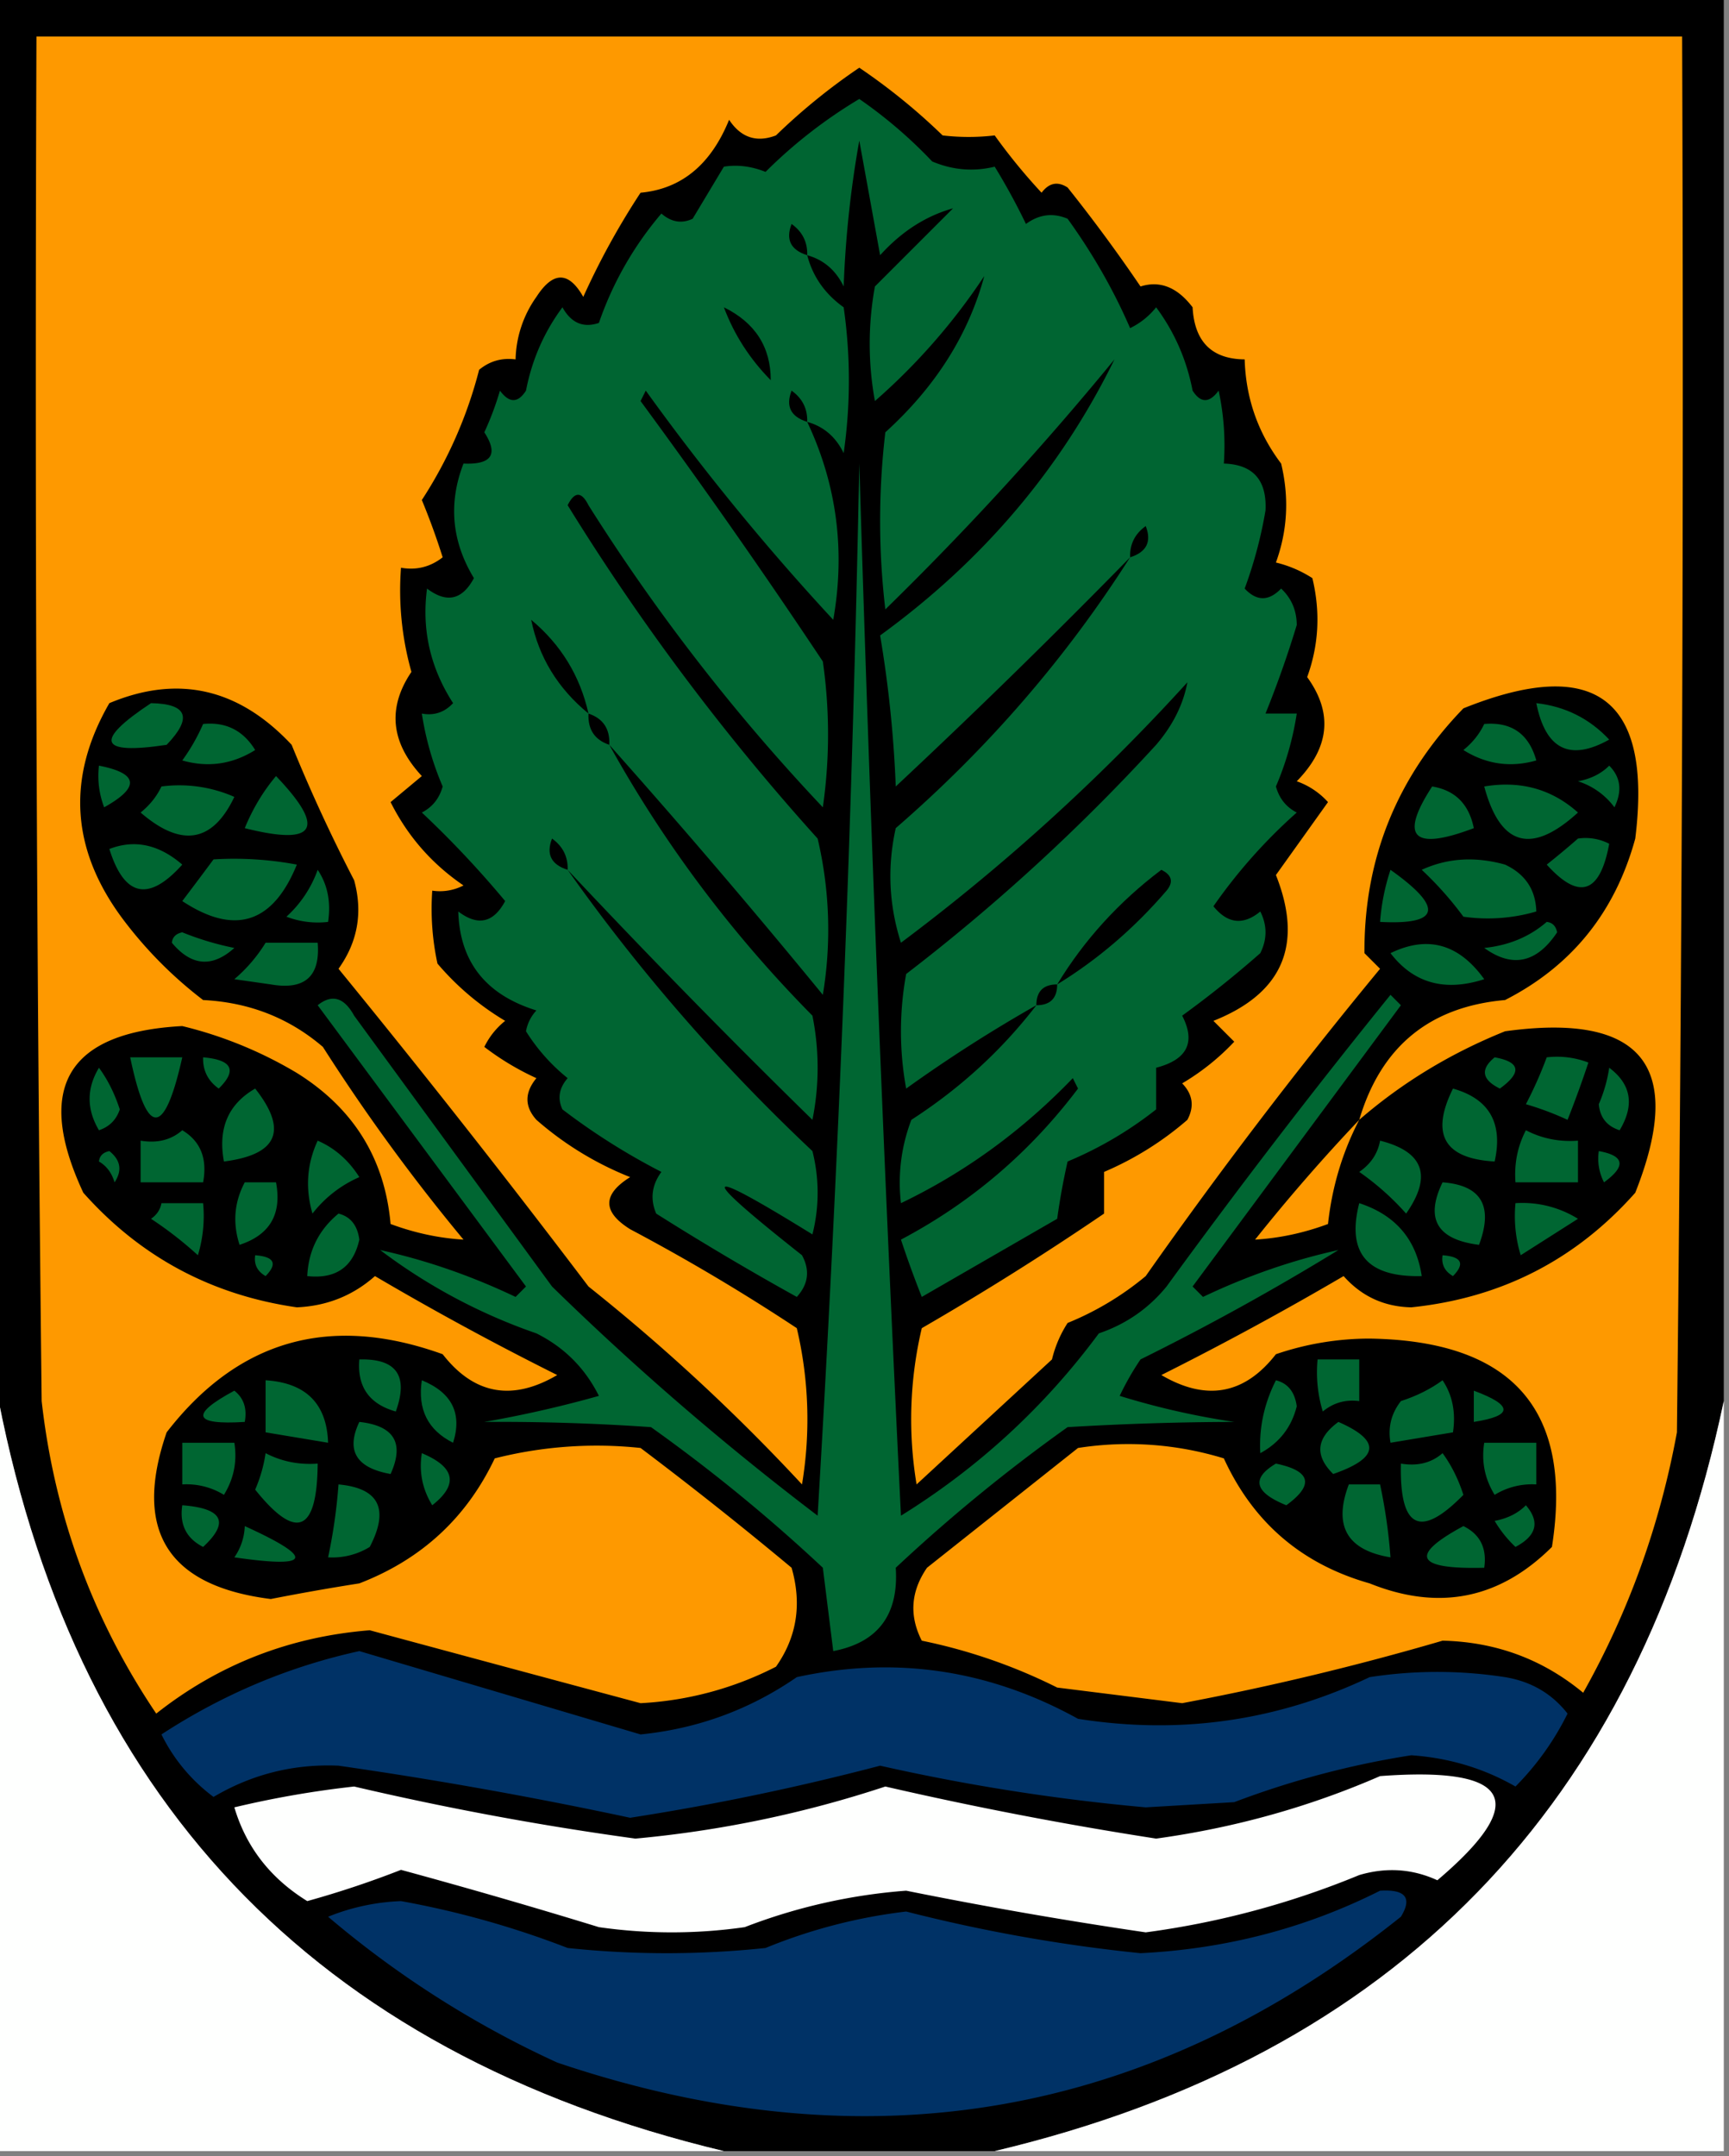 <svg xmlns="http://www.w3.org/2000/svg" width="166" height="207" style="shape-rendering:geometricPrecision;text-rendering:geometricPrecision;image-rendering:optimizeQuality;fill-rule:evenodd;clip-rule:evenodd"><rect width="100%" height="100%" fill="#808080" stroke="none"/><path style="opacity:1" d="M-.5-.5h166v135c-8.2 38.865-31.533 62.865-70 72h-26c-39.466-9.465-62.8-34.132-70-74V-.5z"/><path style="opacity:1" fill="#fe9900" d="M130.5 107.5c2.085-7.029 6.752-10.862 14-11.5 6.401-3.269 10.567-8.435 12.5-15.5 1.663-13.429-3.837-17.595-16.5-12.5-6.387 6.598-9.554 14.431-9.5 23.5l1.5 1.5a480.27 480.27 0 0 0-22.5 29.5 28.415 28.415 0 0 1-7.5 4.5 11.333 11.333 0 0 0-1.5 3.5l-13 12a38.06 38.06 0 0 1 .5-15 280.69 280.69 0 0 0 17.5-11v-4a30.32 30.32 0 0 0 8-5c.684-1.284.517-2.451-.5-3.5a22.755 22.755 0 0 0 5-4l-2-2c6.655-2.645 8.655-7.311 6-14 1.673-2.338 3.34-4.671 5-7a7.292 7.292 0 0 0-3-2c3.16-3.227 3.494-6.56 1-10 1.117-3.073 1.284-6.24.5-9.5a11.357 11.357 0 0 0-3.5-1.5c1.117-3.073 1.284-6.24.5-9.5-2.225-2.946-3.391-6.28-3.5-10-3.156-.03-4.822-1.696-5-5-1.46-1.922-3.127-2.59-5-2a153.773 153.773 0 0 0-7-9.5c-.949-.617-1.782-.45-2.5.5a55.897 55.897 0 0 1-4.5-5.5 21.405 21.405 0 0 1-5 0 58.842 58.842 0 0 0-8-6.5 58.842 58.842 0 0 0-8 6.5c-1.867.711-3.367.211-4.5-1.5-1.75 4.306-4.584 6.64-8.5 7a72.522 72.522 0 0 0-5.5 10c-1.402-2.473-2.902-2.473-4.5 0a10.778 10.778 0 0 0-2 6c-1.322-.17-2.489.163-3.5 1A42.004 42.004 0 0 1 40.5 48a66.778 66.778 0 0 1 2 5.5c-1.189.929-2.522 1.262-4 1a28.818 28.818 0 0 0 1 10c-2.323 3.448-1.99 6.78 1 10l-3 2.5c1.636 3.27 3.97 5.936 7 8a4.932 4.932 0 0 1-3 .5c-.163 2.357.003 4.69.5 7a25.897 25.897 0 0 0 6.5 5.5 7.253 7.253 0 0 0-2 2.5 25.86 25.86 0 0 0 5 3c-1.145 1.391-1.145 2.724 0 4a31.005 31.005 0 0 0 9 5.5c-2.667 1.667-2.667 3.333 0 5a191.852 191.852 0 0 1 16 9.5 38.06 38.06 0 0 1 .5 15 186.24 186.24 0 0 0-20.5-19 1052.56 1052.56 0 0 0-24-30.5c1.847-2.58 2.347-5.412 1.5-8.5a156.182 156.182 0 0 1-6-13c-5.068-5.426-10.901-6.76-17.5-4-4.18 7.243-3.68 14.243 1.5 21a39.955 39.955 0 0 0 7.5 7.5c4.42.22 8.253 1.72 11.5 4.5A183.198 183.198 0 0 0 44.5 119c-2.351-.14-4.684-.64-7-1.5-.56-6.277-3.56-11.111-9-14.5a39.54 39.54 0 0 0-11-4.5c-11.036.588-14.203 5.921-9.5 16 5.47 6.152 12.302 9.819 20.5 11 2.887-.127 5.387-1.127 7.5-3a289.38 289.38 0 0 0 17.5 9.5c-4.322 2.535-7.989 1.868-11-2-10.797-3.887-19.63-1.387-26.5 7.5-3.25 9.421.084 14.755 10 16a226.338 226.338 0 0 1 8.5-1.5c5.964-2.3 10.298-6.3 13-12a39.877 39.877 0 0 1 14-1A378.118 378.118 0 0 1 76 150.5c1.004 3.493.504 6.659-1.5 9.5a32.131 32.131 0 0 1-13 3.5c-8.648-2.319-17.314-4.652-26-7-7.692.617-14.525 3.283-20.5 8-6.103-9.059-9.77-19.059-11-30-.5-43.665-.667-87.332-.5-131h158a8973.7 8973.7 0 0 1-.5 134c-1.634 8.895-4.634 17.228-9 25-3.882-3.216-8.382-4.883-13.5-5a261.568 261.568 0 0 1-25 6l-12-1.5a52.455 52.455 0 0 0-13-4.5c-1.224-2.398-1.058-4.731.5-7l14.5-11.5a31.317 31.317 0 0 1 14 1c2.822 6.156 7.489 10.156 14 12 6.642 2.672 12.475 1.505 17.5-3.5 2.063-13.125-3.771-19.792-17.5-20a27.86 27.86 0 0 0-9 1.5c-3.011 3.868-6.678 4.535-11 2a305.867 305.867 0 0 0 17.5-9.5c1.722 1.944 3.889 2.944 6.5 3 8.621-.893 15.788-4.56 21.5-11 4.822-12.15.655-17.317-12.5-15.5-5.222 2.102-9.889 4.936-14 8.5z"/><path style="opacity:1" fill="#006532" d="M99.5 96.5a139.124 139.124 0 0 0-12.5 8 30.499 30.499 0 0 1 0-11 186.57 186.57 0 0 0 24-22c1.602-1.869 2.602-3.869 3-6a194.52 194.52 0 0 1-27.5 25c-1.159-3.622-1.325-7.289-.5-11 8.853-7.673 16.353-16.34 22.5-26a708.538 708.538 0 0 1-22.5 22A113.527 113.527 0 0 0 84.5 61c9.847-7.153 17.347-15.986 22.5-26.5a294.668 294.668 0 0 1-22 24 72.496 72.496 0 0 1 0-17c4.814-4.366 7.98-9.366 9.5-15a59.688 59.688 0 0 1-10.5 12 30.499 30.499 0 0 1 0-11l7.5-7.5c-2.617.731-4.95 2.231-7 4.5l-2-11a100.197 100.197 0 0 0-1.5 14c-.759-1.563-1.926-2.563-3.5-3 .531 2.044 1.698 3.71 3.5 5a49.248 49.248 0 0 1 0 14c-.759-1.563-1.926-2.563-3.5-3 2.837 6.01 3.67 12.343 2.5 19a229.971 229.971 0 0 1-18-22l-.5 1a650.191 650.191 0 0 1 17.5 25 49.248 49.248 0 0 1 0 14 188.628 188.628 0 0 1-22.5-29c-.667-1.333-1.333-1.333-2 0a221.209 221.209 0 0 0 24 32 38.06 38.06 0 0 1 .5 15 766.287 766.287 0 0 0-20.5-24c5.265 9.501 11.765 18.168 19.5 26a25.249 25.249 0 0 1 0 10 791.667 791.667 0 0 1-23.5-24c6.855 9.7 14.689 18.7 23.5 27a16.25 16.25 0 0 1 0 8c-10.87-6.724-11.203-6.058-1 2 .78 1.444.614 2.777-.5 4a272.84 272.84 0 0 1-13.5-8c-.595-1.399-.428-2.732.5-4a63.335 63.335 0 0 1-9.5-6c-.492-1.049-.326-2.049.5-3a18.108 18.108 0 0 1-4-4.5 3.943 3.943 0 0 1 1-2c-4.86-1.504-7.36-4.671-7.5-9.5 1.88 1.43 3.38 1.096 4.5-1a96.004 96.004 0 0 0-8-8.5c1.016-.52 1.682-1.353 2-2.5a28.76 28.76 0 0 1-2-7c1.175.219 2.175-.114 3-1-2.193-3.4-3.026-7.066-2.5-11 1.88 1.43 3.38 1.096 4.5-1-2.137-3.532-2.47-7.199-1-11 2.705.12 3.371-.88 2-3a28.83 28.83 0 0 0 1.5-4c.893 1.211 1.726 1.211 2.5 0 .568-2.952 1.734-5.619 3.5-8 .837 1.507 2.004 2.007 3.5 1.5a32.43 32.43 0 0 1 6-10.5c.951.826 1.951.992 3 .5l3-5c1.303-.21 2.636-.043 4 .5a46.494 46.494 0 0 1 9-7 44.45 44.45 0 0 1 7 6c1.973.831 3.973.998 6 .5a60.802 60.802 0 0 1 3 5.5c1.268-.928 2.601-1.095 4-.5 2.427 3.366 4.427 6.866 6 10.5a7.248 7.248 0 0 0 2.5-2c1.766 2.381 2.932 5.048 3.5 8 .774 1.211 1.607 1.211 2.5 0 .497 2.31.663 4.643.5 7 2.809.088 4.142 1.588 4 4.5a41.456 41.456 0 0 1-2 7.5c1.151 1.231 2.317 1.231 3.5 0 .991.93 1.491 2.096 1.5 3.5a100.301 100.301 0 0 1-3 8.5h3a28.737 28.737 0 0 1-2 7c.318 1.147.984 1.98 2 2.5a51.029 51.029 0 0 0-8 9c1.365 1.682 2.865 1.849 4.5.5.667 1.333.667 2.667 0 4a102.128 102.128 0 0 1-7.5 6c1.32 2.557.487 4.224-2.5 5v4a36.104 36.104 0 0 1-8.5 5 63.91 63.91 0 0 0-1 5.5l-13 7.5a99.85 99.85 0 0 1-2-5.5c6.72-3.551 12.387-8.384 17-14.5l-.5-1c-4.866 5.056-10.366 9.056-16.5 12a16.868 16.868 0 0 1 1-8c4.692-3.03 8.692-6.697 12-11z"/><path style="opacity:1" d="M77.5 24.5c-1.585-.502-2.085-1.502-1.5-3 1.039.744 1.539 1.744 1.5 3zM69.5 29.5c2.999 1.476 4.499 3.81 4.5 7-2.02-2.05-3.52-4.384-4.5-7zM77.5 40.5c-1.585-.502-2.085-1.502-1.5-3 1.039.744 1.539 1.744 1.5 3z"/><path style="opacity:1" fill="#006632" d="M82.5 44.5c1.007 33.52 2.34 67.186 4 101 7.462-4.63 13.796-10.463 19-17.5 2.602-.883 4.769-2.383 6.5-4.5a687.28 687.28 0 0 1 21.5-28l1 1-20 27 1 1c4.268-2.033 8.601-3.533 13-4.5a239.674 239.674 0 0 1-19 10.5 26.585 26.585 0 0 0-2 3.5 73.825 73.825 0 0 0 11 2.5c-5.211.01-10.544.177-16 .5A159.146 159.146 0 0 0 86 150.5c.298 4.509-1.702 7.176-6 8l-1-8A159.146 159.146 0 0 0 62.5 137a211.421 211.421 0 0 0-16-.5 111.042 111.042 0 0 0 11-2.5c-1.333-2.667-3.333-4.667-6-6a54.18 54.18 0 0 1-15-8c4.399.967 8.732 2.467 13 4.5l1-1-20-27c1.368-1.094 2.535-.76 3.5 1l19 26a271.62 271.62 0 0 0 25.5 22 2507.24 2507.24 0 0 0 4-101z"/><path style="opacity:1" d="M108.5 53.5c-.039-1.256.461-2.256 1.5-3 .585 1.498.085 2.498-1.5 3zM56.5 68.5c-2.944-2.418-4.778-5.418-5.5-9 2.86 2.389 4.693 5.389 5.5 9z"/><path style="opacity:1" fill="#006632" d="M14.5 67.5c3.498.065 3.998 1.399 1.5 4-6.515.983-7.015-.35-1.5-4zM147.5 67.5c2.773.312 5.107 1.478 7 3.5-3.78 2.111-6.113.945-7-3.5z"/><path style="opacity:1" d="M56.5 68.5c1.406.473 2.073 1.473 2 3-1.406-.473-2.073-1.473-2-3z"/><path style="opacity:1" fill="#006632" d="M19.5 69.5c2.18-.216 3.847.617 5 2.5-2.195 1.373-4.529 1.706-7 1a18.492 18.492 0 0 0 2-3.5zM142.5 69.5c2.614-.223 4.281.944 5 3.5-2.471.706-4.805.373-7-1 .881-.708 1.547-1.542 2-2.5zM9.5 73.5c3.794.74 3.96 2.073.5 4a8.434 8.434 0 0 1-.5-4zM154.5 73.5c1.098 1.1 1.265 2.434.5 4a6.977 6.977 0 0 0-3.5-2.5c1.237-.232 2.237-.732 3-1.5zM26.5 74.5c4.845 5.061 3.845 6.728-3 5 .76-1.86 1.76-3.527 3-5zM15.5 75.5a13.117 13.117 0 0 1 7 1c-2.087 4.384-5.087 4.884-9 1.5.88-.708 1.547-1.542 2-2.5zM137.5 75.5c2.201.358 3.535 1.692 4 4-5.844 2.213-7.178.88-4-4zM142.5 75.5c3.483-.584 6.483.25 9 2.5-4.459 4.068-7.459 3.235-9-2.5zM10.5 81.5c2.423-.938 4.756-.438 7 1.5-3.23 3.599-5.563 3.099-7-1.5z"/><path style="opacity:1" d="M54.5 83.5c-1.585-.502-2.085-1.502-1.5-3 1.039.744 1.539 1.744 1.5 3z"/><path style="opacity:1" fill="#006632" d="M151.5 80.5a4.932 4.932 0 0 1 3 .5c-.882 4.788-2.882 5.455-6 2a81.216 81.216 0 0 0 3-2.5zM20.5 82.5a32.437 32.437 0 0 1 8 .5c-2.3 5.656-5.966 6.823-11 3.5a493.061 493.061 0 0 0 3-4zM136.5 83.5c2.466-1.134 5.133-1.3 8-.5 1.939.908 2.939 2.408 3 4.5a16.603 16.603 0 0 1-7 .5 32.634 32.634 0 0 0-4-4.5zM30.5 83.5c.951 1.419 1.285 3.085 1 5a8.434 8.434 0 0 1-4-.5 11.112 11.112 0 0 0 3-4.5z"/><path style="opacity:1" d="M101.5 94.5c2.579-4.25 5.912-7.917 10-11 1.021.502 1.188 1.168.5 2-3.098 3.607-6.598 6.607-10.5 9z"/><path style="opacity:1" fill="#006632" d="M133.5 83.5c5.123 3.636 4.79 5.302-1 5a20.691 20.691 0 0 1 1-5zM148.5 88.5c.543.06.876.393 1 1-1.967 2.946-4.3 3.446-7 1.5 2.352-.24 4.352-1.073 6-2.5zM16.5 90.5c.06-.543.393-.876 1-1a28.04 28.04 0 0 0 5 1.5c-2.127 1.91-4.127 1.743-6-.5zM25.5 90.5h5c.263 3.234-1.237 4.568-4.5 4l-3.5-.5a14.692 14.692 0 0 0 3-3.5zM133.5 91.5c3.563-1.729 6.563-.896 9 2.5-3.782 1.22-6.782.387-9-2.5z"/><path style="opacity:1" d="M101.5 94.5c0 1.333-.667 2-2 2 0-1.333.667-2 2-2z"/><path style="opacity:1" fill="#006632" d="M12.5 101.5h5c-1.724 7.698-3.391 7.698-5 0zM19.5 101.5c2.793.24 3.293 1.24 1.5 3-1.039-.744-1.539-1.744-1.5-3zM143.5 101.5c2.473.447 2.64 1.447.5 3-1.728-.852-1.895-1.852-.5-3zM148.5 101.5a8.43 8.43 0 0 1 4 .5 100.262 100.262 0 0 1-2 5.5 28.931 28.931 0 0 0-4-1.5 39.064 39.064 0 0 0 2-4.5zM9.5 102.5c.839 1.141 1.506 2.474 2 4-.333 1-1 1.667-2 2-1.194-2.016-1.194-4.016 0-6zM154.5 102.5c2.116 1.588 2.449 3.588 1 6-1.22-.387-1.887-1.22-2-2.5a14.093 14.093 0 0 0 1-3.5zM24.5 104.5c3.164 4.012 2.164 6.345-3 7-.59-3.175.41-5.509 3-7zM139.5 104.5c3.487.983 4.82 3.317 4 7-4.848-.275-6.181-2.608-4-7z"/><path style="opacity:1" fill="#fe9900" d="M130.5 107.5c-1.609 3.093-2.609 6.427-3 10-2.316.86-4.649 1.36-7 1.5a176.925 176.925 0 0 1 10-11.5z"/><path style="opacity:1" fill="#006632" d="M17.5 108.5c1.756 1.052 2.423 2.719 2 5h-6v-4c1.599.268 2.932-.066 4-1zM146.5 108.5c1.542.801 3.208 1.134 5 1v4h-6c-.134-1.792.199-3.458 1-5zM30.5 109.5c1.634.707 2.968 1.873 4 3.5a11.532 11.532 0 0 0-4.5 3.5c-.703-2.429-.537-4.762.5-7zM132.5 109.5c4.191 1.058 5.024 3.391 2.5 7a25.513 25.513 0 0 0-4.5-4c1.112-.765 1.779-1.765 2-3zM9.5 111.5c.06-.543.393-.876 1-1 1.083.865 1.25 1.865.5 3-.278-.916-.778-1.582-1.5-2zM153.5 110.5c2.473.447 2.64 1.447.5 3a4.934 4.934 0 0 1-.5-3zM23.5 113.5h3c.577 3.05-.59 5.05-3.5 6-.678-2.098-.51-4.098.5-6zM138.5 113.5c3.725.28 4.892 2.28 3.5 6-4.031-.503-5.198-2.503-3.5-6zM15.5 115.5h4a12.935 12.935 0 0 1-.5 5 36.005 36.005 0 0 0-4.5-3.5c.556-.383.89-.883 1-1.5zM130.5 115.5c3.471 1.133 5.471 3.467 6 7-5.23.131-7.23-2.202-6-7zM145.5 115.5a10.098 10.098 0 0 1 6 1.5l-5.5 3.5a12.93 12.93 0 0 1-.5-5zM32.5 116.5c1.15.291 1.816 1.124 2 2.5-.59 2.633-2.256 3.8-5 3.5.115-2.447 1.115-4.447 3-6zM24.5 120.5c1.837.139 2.17.806 1 2-.797-.457-1.13-1.124-1-2zM138.5 120.5c1.837.139 2.17.806 1 2-.798-.457-1.131-1.124-1-2zM34.5 130.5c3.571-.092 4.738 1.574 3.5 5-2.556-.719-3.723-2.386-3.5-5zM126.5 130.5h4v4c-1.322-.17-2.489.163-3.5 1a12.93 12.93 0 0 1-.5-5z"/><path style="opacity:1" fill="#fefffe" d="M-.5 132.5c7.2 39.868 30.534 64.535 70 74h-70v-74z"/><path style="opacity:1" fill="#006632" d="M25.5 132.5c3.876.249 5.876 2.249 6 6l-6-1v-5zM40.5 132.5c2.893 1.188 3.893 3.188 3 6-2.423-1.212-3.423-3.212-3-6zM122.5 132.5c1.149.291 1.816 1.124 2 2.5-.499 2.005-1.666 3.505-3.5 4.5-.135-2.422.365-4.755 1.5-7zM138.5 132.5c.951 1.419 1.284 3.085 1 5l-6 1c-.262-1.478.071-2.811 1-4 1.526-.494 2.859-1.161 4-2zM22.5 133.5c.904.709 1.237 1.709 1 3-4.953.31-5.286-.69-1-3zM141.5 133.5c3.797 1.411 3.797 2.411 0 3v-3z"/><path style="opacity:1" fill="#fefffe" d="M165.5 134.5v72h-70c38.467-9.135 61.8-33.135 70-72z"/><path style="opacity:1" fill="#006632" d="M34.5 136.5c3.345.364 4.345 2.031 3 5-3.306-.587-4.306-2.253-3-5zM128.5 136.5c4.106 1.793 3.939 3.459-.5 5-1.802-1.773-1.635-3.44.5-5zM17.5 138.5h5c.285 1.788-.048 3.455-1 5a6.845 6.845 0 0 0-4-1v-4zM142.5 138.5h5v4a6.846 6.846 0 0 0-4 1c-.952-1.545-1.285-3.212-1-5zM25.5 139.5c1.542.801 3.209 1.134 5 1-.05 6.599-2.05 7.432-6 2.5.49-1.138.823-2.305 1-3.5zM40.5 139.5c3.202 1.339 3.535 3.006 1 5-.952-1.545-1.285-3.212-1-5zM138.5 139.5c.839 1.141 1.506 2.474 2 4-4.145 4.237-6.145 3.237-6-3 1.599.268 2.932-.066 4-1zM122.5 140.5c3.361.703 3.694 2.037 1 4-3.063-1.24-3.396-2.574-1-4zM32.5 142.5c3.895.357 4.895 2.357 3 6a6.845 6.845 0 0 1-4 1 51.648 51.648 0 0 0 1-7zM129.5 142.5h3a51.569 51.569 0 0 1 1 7c-4.178-.688-5.511-3.022-4-7zM17.5 144.5c3.895.297 4.561 1.63 2 4-1.611-.82-2.278-2.154-2-4zM146.5 144.5c1.367 1.593 1.034 2.926-1 4a11.38 11.38 0 0 1-2-2.5c1.237-.232 2.237-.732 3-1.5zM23.5 146.5c6.776 3.084 6.443 4.084-1 3a5.577 5.577 0 0 0 1-3zM140.5 146.5c1.604.787 2.271 2.12 2 4-6.581.165-7.247-1.168-2-4z"/><path style="opacity:1" fill="#003266" d="m34.5 158.5 27 8c5.49-.552 10.49-2.385 15-5.5 9.45-2.059 18.45-.726 27 4 9.786 1.545 19.119.212 28-4a42.479 42.479 0 0 1 13 0c2.497.412 4.497 1.578 6 3.5a26.707 26.707 0 0 1-5 7c-3.051-1.749-6.384-2.749-10-3a84.935 84.935 0 0 0-17 4.5l-8.5.5a195.223 195.223 0 0 1-25.5-4 238.266 238.266 0 0 1-24 5 417.997 417.997 0 0 0-28-5c-4.296-.185-8.296.815-12 3a16.636 16.636 0 0 1-5-6c5.905-3.852 12.238-6.519 19-8z"/><path style="opacity:1" fill="#fefffe" d="M132.5 170.5c12.632-.943 14.465 2.391 5.5 10-2.401-1.102-4.901-1.269-7.5-.5a82.097 82.097 0 0 1-20.5 5.5 440.879 440.879 0 0 1-23-4 54.267 54.267 0 0 0-15.5 3.5 49.226 49.226 0 0 1-14 0 614.68 614.68 0 0 0-19-5.5 93.032 93.032 0 0 1-9 3c-3.537-2.187-5.87-5.187-7-9a94.092 94.092 0 0 1 11.5-2 293.761 293.761 0 0 0 27 5 107.966 107.966 0 0 0 24-5 364.953 364.953 0 0 0 26 5c7.537-1.039 14.703-3.039 21.5-6z"/><path style="opacity:1" fill="#003266" d="M132.5 181.5c2.442-.146 3.109.687 2 2.5-24.25 19.378-51.25 24.045-81 14a94.966 94.966 0 0 1-22-14 20.702 20.702 0 0 1 7-1.5 87.22 87.22 0 0 1 16 4.5 90.455 90.455 0 0 0 19 0 51.393 51.393 0 0 1 13.5-3.5c7.4 1.892 14.9 3.225 22.5 4 8.192-.405 15.859-2.405 23-6z"/></svg>